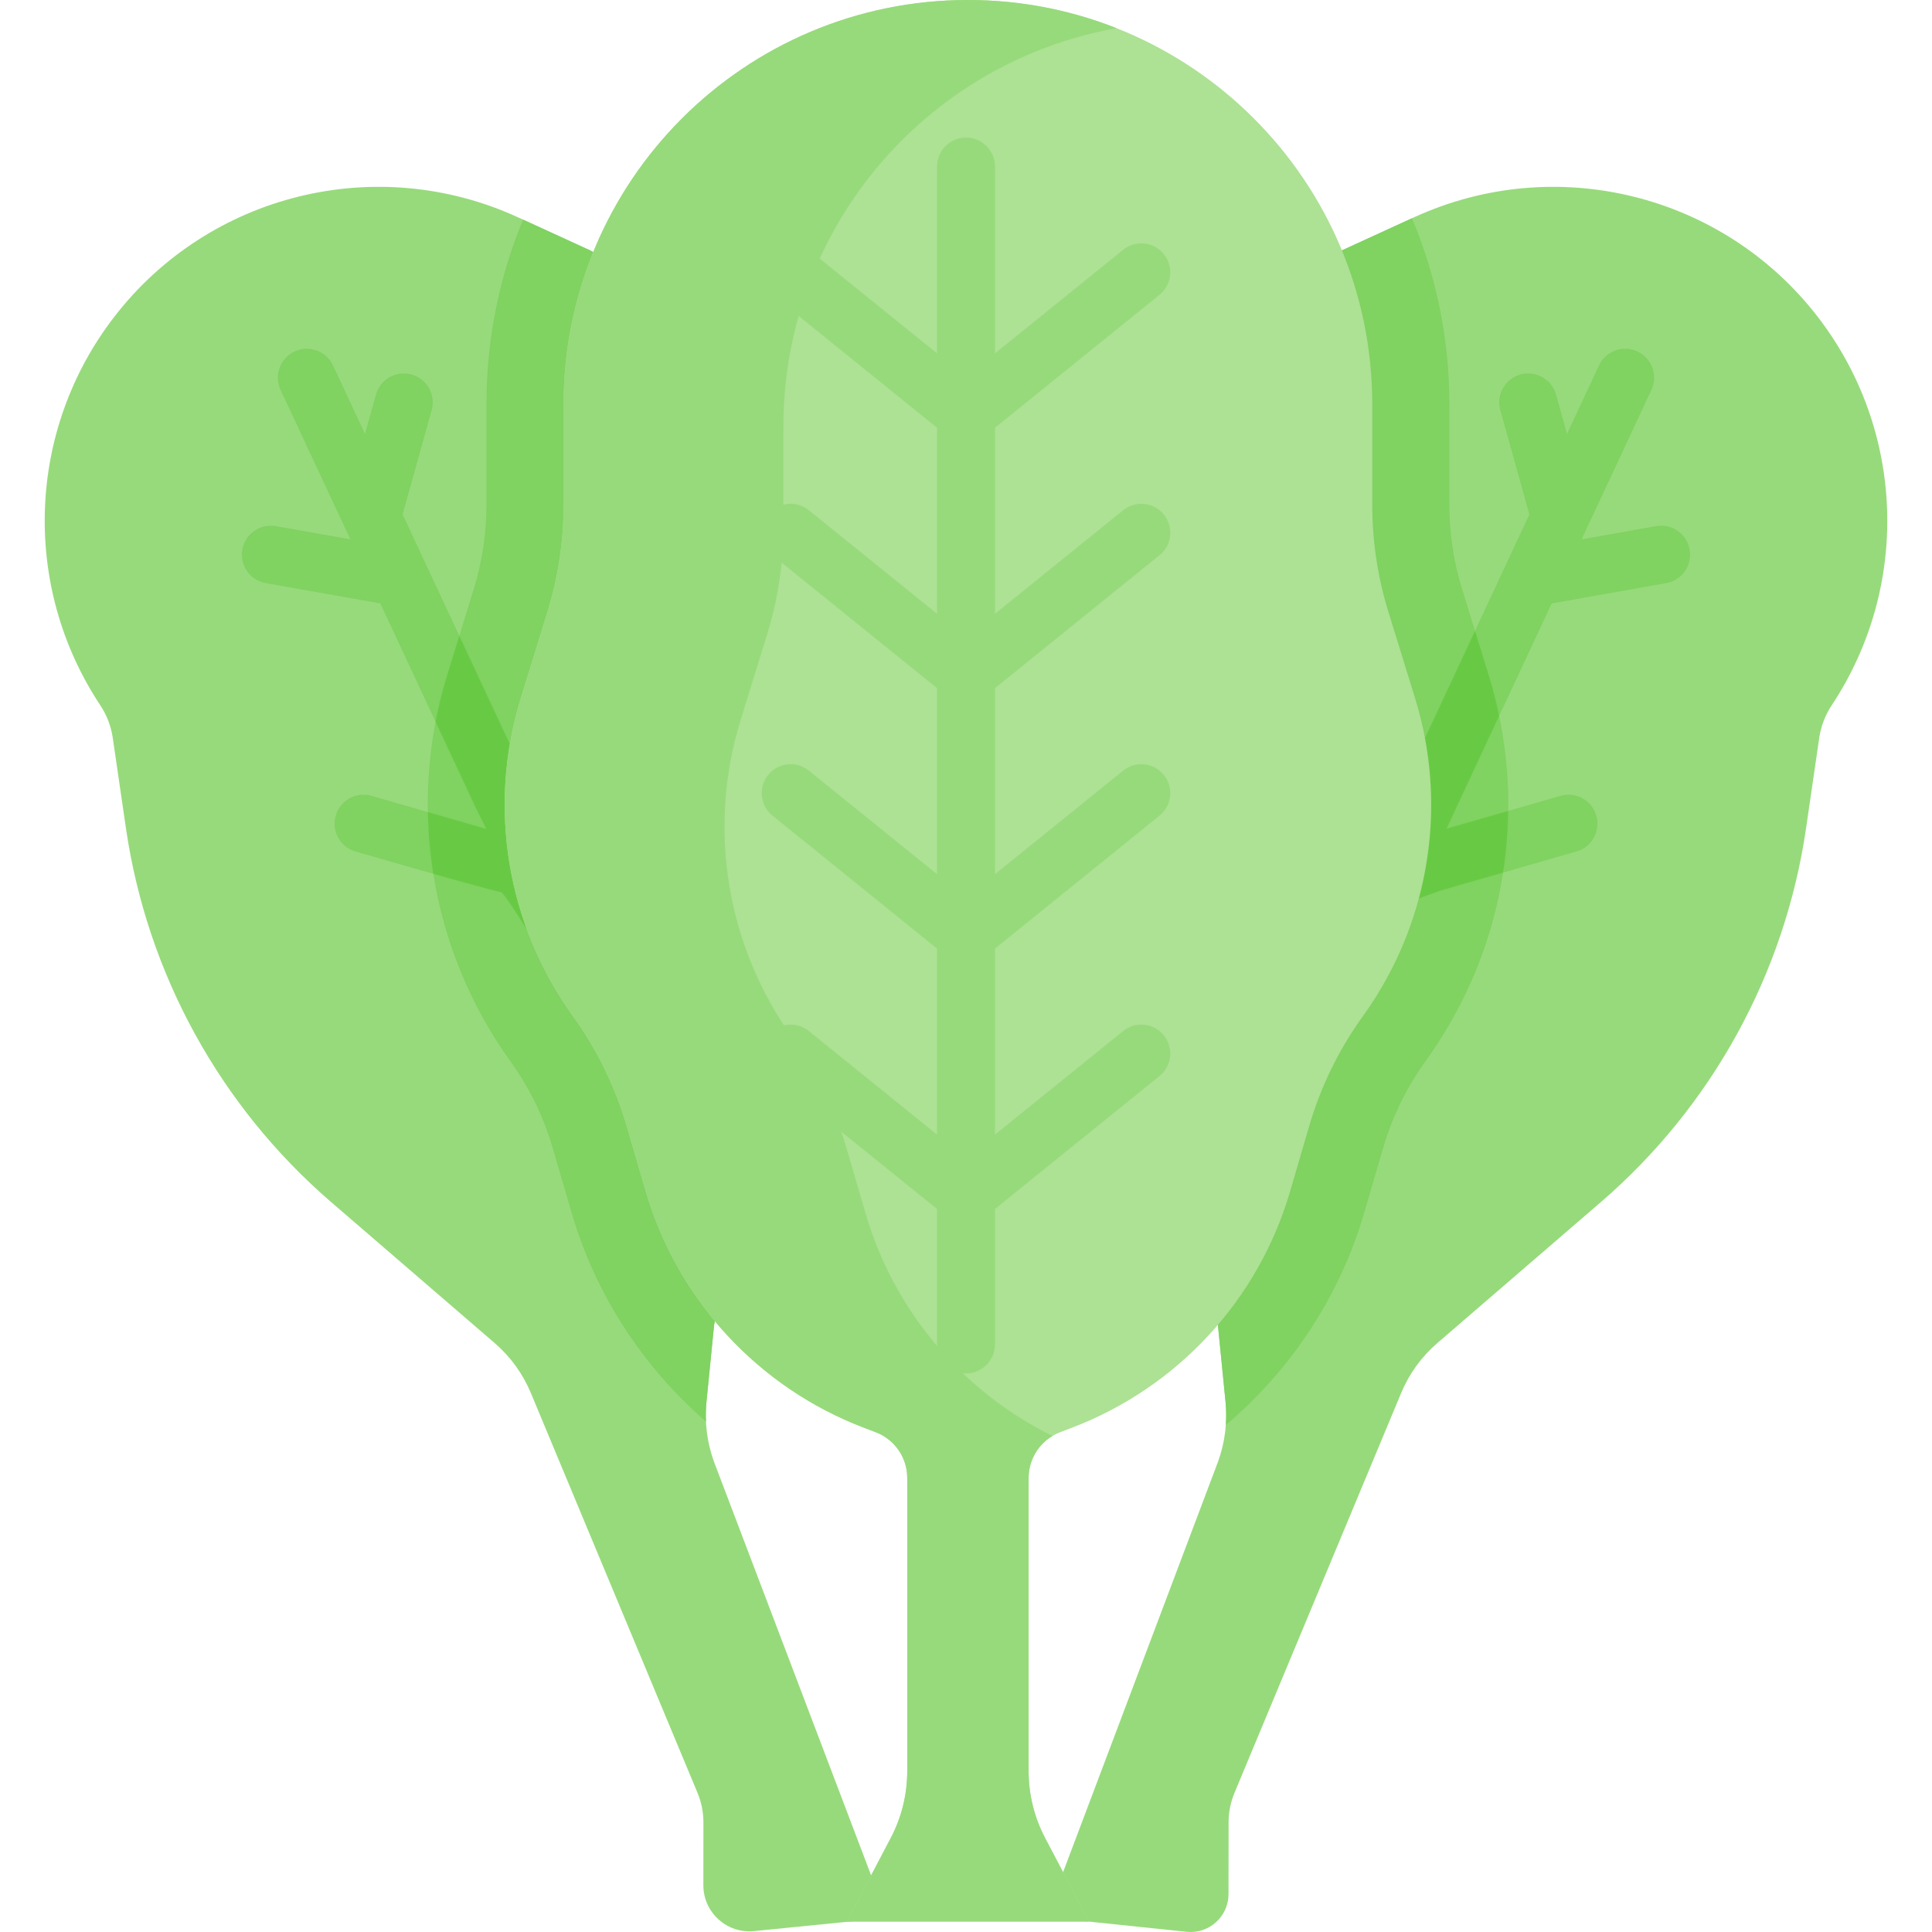 <svg id="Capa_1" enable-background="new 0 0 501.088 501.088" height="512" viewBox="0 0 501.088 501.088" width="512" xmlns="http://www.w3.org/2000/svg"><g><path d="m153.054 64.938-18.753-8.595c-36.649-16.799-80.043-6.089-104.668 25.832-22.641 29.349-24.096 69.852-3.62 100.751 1.689 2.549 2.794 5.439 3.235 8.464l3.419 23.439c5.496 37.676 24.399 72.105 53.237 96.965l42.409 36.56c4.08 3.517 7.283 7.937 9.355 12.908l43.251 103.755c1.007 2.415 1.524 5.007 1.522 7.624l-.015 16.317c-.007 7.069 6.094 12.597 13.128 11.896l34.57-3.444-44.959-118.339c-1.793-4.969-2.452-10.275-1.93-15.531l1.981-19.928 46.7-233.602z" fill="#97da7b"/><path d="m348.035 64.938 18.753-8.595c36.649-16.798 80.043-6.089 104.668 25.832 22.641 29.349 24.096 69.852 3.62 100.751-1.689 2.549-2.794 5.439-3.235 8.464l-3.419 23.439c-5.496 37.676-24.399 72.105-53.237 96.965l-42.409 36.56c-4.08 3.517-7.283 7.937-9.355 12.908l-43.244 103.738c-1.009 2.421-1.529 5.018-1.529 7.641l-.017 18.625c-.005 5.828-5.051 10.372-10.848 9.769l-36.463-3.795 44.605-118.169c1.793-4.969 2.452-10.275 1.93-15.531l-1.981-19.928-41.727-183.213z" fill="#97da7b"/><g><path d="m438.231 142.54c-.722-4.079-4.613-6.798-8.693-6.076l-19.331 3.425 18.102-38.756c1.753-3.753.131-8.216-3.622-9.969-3.753-1.752-8.215-.132-9.969 3.621l-8.295 17.76-2.848-10.199c-1.114-3.988-5.25-6.322-9.241-5.206-3.99 1.114-6.321 5.251-5.207 9.241l7.549 27.031-32.294 69.143-10.108 21.846c-.002.003-.003.007-.005.01l-15.578 33.666c-1.739 3.759-.102 8.217 3.657 9.956 1.02.472 2.09.695 3.145.695 2.833 0 5.544-1.613 6.812-4.353l14.266-30.83 6.944-2.535 35.371-10.173c3.98-1.146 6.279-5.301 5.135-9.281-1.145-3.98-5.301-6.282-9.281-5.135l-29.55 8.5 2.796-6.042 24.466-52.382 29.705-5.264c4.077-.722 6.797-4.615 6.074-8.693z" fill="#80d261"/><path d="m163.103 255.845-26.444-53.39-32.247-69.042 7.549-27.031c1.114-3.99-1.217-8.127-5.207-9.241-3.992-1.116-8.126 1.218-9.241 5.206l-2.848 10.199-8.295-17.76c-1.753-3.754-6.217-5.374-9.969-3.621-3.753 1.753-5.375 6.216-3.622 9.969l18.102 38.756-19.331-3.425c-4.073-.729-7.971 1.997-8.693 6.076-.723 4.078 1.998 7.971 6.076 8.693l29.705 5.264 24.466 52.382c.024.052.049.104.075.155l2.948 5.952-29.777-8.564c-3.983-1.142-8.136 1.154-9.281 5.135-1.145 3.98 1.154 8.136 5.135 9.281l35.623 10.246c.693.199 1.391.294 2.077.294 1.364 0 2.671-.393 3.813-1.07l15.946 32.195c1.309 2.642 3.965 4.173 6.727 4.173 1.118 0 2.253-.251 3.323-.781 3.71-1.839 5.228-6.339 3.39-10.051z" fill="#80d261"/><g id="XMLID_382_"><g><g><path d="m183.234 363.539 1.981-19.928 49.914-236.556-82.074-42.118-17.399-7.975c-6.22 14.982-9.481 31.189-9.481 47.896v26.101c0 7.398-1.104 14.722-3.278 21.766l-6.931 22.432c-10.47 33.896-4.333 71.316 16.426 100.111 2.434 3.371 4.599 6.984 6.426 10.724 1.827 3.748 3.353 7.694 4.53 11.715l4.931 16.881c6.178 21.146 18.45 39.905 34.821 54.099-.081-1.711-.037-3.434.134-5.148z" fill="#80d261"/></g><path d="m136.659 202.455-17.531-37.535-3.163 10.237c-1.226 3.97-2.216 7.989-2.989 12.036l10.128 21.686c.024.052.049.104.075.155l2.948 5.952-15.154-4.358c.098 5.369.568 10.73 1.414 16.025 0 0 16.83 4.725 17.516 4.725 1.364 0 19.759 31.125 19.759 31.125 1.309 2.642 3.965 4.173 6.727 4.173 1.118 0 2.253-.251 3.323-.781 3.712-1.838 5.23-6.338 3.392-10.05z" fill="#68ca44"/><g><path d="m391.194 208.72c0-11.37-1.706-22.661-5.071-33.564l-6.93-22.427c-2.176-7.047-3.279-14.37-3.279-21.769v-26.1c0-17.097-3.457-33.4-9.705-48.252l-18.175 8.331-73.888 95.46 41.727 183.213 1.981 19.928c.2 2.012.226 4.041.082 6.046 16.891-14.295 29.566-33.405 35.875-54.998l4.931-16.881c2.36-8.082 6.048-15.634 10.965-22.451 14.057-19.499 21.487-42.507 21.487-66.536z" fill="#80d261"/></g><path d="m375.189 214.922 2.796-6.042 10.843-23.22c-.734-3.544-1.632-7.028-2.704-10.503l-3.561-11.524-18.18 38.924-10.108 21.846c-.002.003-.003.007-.005.01l-15.578 33.666c-1.739 3.759-.102 8.217 3.657 9.956 1.02.472 2.09.695 3.145.695 2.833 0 5.544-1.613 6.812-4.353l14.266-30.83 6.944-2.535 16.326-4.695c.815-5.256 1.248-10.596 1.323-15.989z" fill="#68ca44"/><path d="m367.014 181.06c2.8 9.07 4.18 18.39 4.18 27.66 0 19.46-6.06 38.68-17.71 54.84-6.24 8.65-10.95 18.3-13.94 28.54l-4.93 16.88c-8.23 28.17-29.18 50.86-56.6 61.32l-3.07 1.17c-4.91 1.87-8.16 6.59-8.16 11.85v76.07c0 6.04 1.47 11.99 4.28 17.33l11.38 21.65h-62.8l11.38-21.65c2.81-5.34 4.28-11.29 4.28-17.33v-76.07c0-5.26-3.25-9.98-8.16-11.85l-3.07-1.17c-27.42-10.46-48.37-33.15-56.6-61.32l-4.93-16.88c-1.5-5.12-3.42-10.09-5.75-14.87-2.33-4.77-5.07-9.35-8.19-13.67-17.2-23.86-22.21-54.4-13.53-82.5l6.93-22.43c2.77-8.97 4.17-18.29 4.17-27.67v-26.1c0-28.96 11.74-55.17 30.71-74.15 18.98-18.97 45.2-30.71 74.16-30.71 57.92 0 104.87 46.95 104.87 104.86v26.1c0 9.38 1.4 18.7 4.17 27.67z" fill="#ade194"/></g></g><g fill="#97da7b"><path d="m231.024 476.72-11.38 21.65h60.005 2.795l-11.38-21.65c-2.81-5.34-4.28-11.29-4.28-17.33v-76.07c0-4.513 2.397-8.623 6.178-10.882-23.406-11.565-41.08-32.449-48.476-57.765l-4.93-16.88c-1.5-5.12-3.42-10.09-5.75-14.87-2.33-4.77-5.07-9.35-8.19-13.67-17.2-23.86-22.21-54.4-13.53-82.5l6.93-22.43c2.77-8.97 4.17-18.29 4.17-27.67v-26.1c0-28.96 11.74-55.17 30.71-74.15 14.852-14.844 34.137-25.26 55.699-29.089-11.932-4.72-24.938-7.314-38.551-7.314-28.96 0-55.18 11.74-74.16 30.71-18.97 18.98-30.71 45.19-30.71 74.15v26.1c0 9.38-1.4 18.7-4.17 27.67l-6.93 22.43c-8.68 28.1-3.67 58.64 13.53 82.5 3.12 4.32 5.86 8.9 8.19 13.67 2.33 4.78 4.25 9.75 5.75 14.87l4.93 16.88c8.23 28.17 29.18 50.86 56.6 61.32l3.07 1.17c4.91 1.87 8.16 6.59 8.16 11.85v76.07c0 6.04-1.47 11.99-4.28 17.33z"/><path d="m300.735 143.998c3.222-2.604 3.724-7.326 1.12-10.548-2.603-3.221-7.326-3.722-10.547-1.12l-33.264 26.877v-48.256l42.691-34.494c3.222-2.604 3.724-7.326 1.12-10.548-2.603-3.221-7.326-3.722-10.547-1.12l-33.264 26.877v-48.488c0-4.143-3.358-7.5-7.5-7.5s-7.5 3.357-7.5 7.5v48.489l-33.264-26.878c-3.222-2.603-7.944-2.102-10.547 1.12-2.604 3.222-2.102 7.944 1.12 10.548l42.691 34.494v48.256l-33.264-26.877c-3.222-2.603-7.944-2.102-10.547 1.12-2.604 3.222-2.102 7.944 1.12 10.548l42.691 34.494v48.256l-33.264-26.877c-3.222-2.603-7.944-2.102-10.547 1.12-2.604 3.222-2.102 7.944 1.12 10.548l42.691 34.494v48.257l-33.264-26.878c-3.222-2.603-7.944-2.103-10.547 1.12-2.604 3.222-2.102 7.944 1.12 10.548l42.691 34.496v35.14c0 4.143 3.358 7.5 7.5 7.5s7.5-3.357 7.5-7.5v-35.14l42.691-34.496c3.222-2.604 3.723-7.326 1.12-10.548-2.603-3.221-7.325-3.722-10.547-1.12l-33.264 26.878v-48.257l42.691-34.494c3.222-2.604 3.724-7.326 1.12-10.548-2.603-3.221-7.326-3.722-10.547-1.12l-33.264 26.877v-48.256z"/></g></g></g></svg>